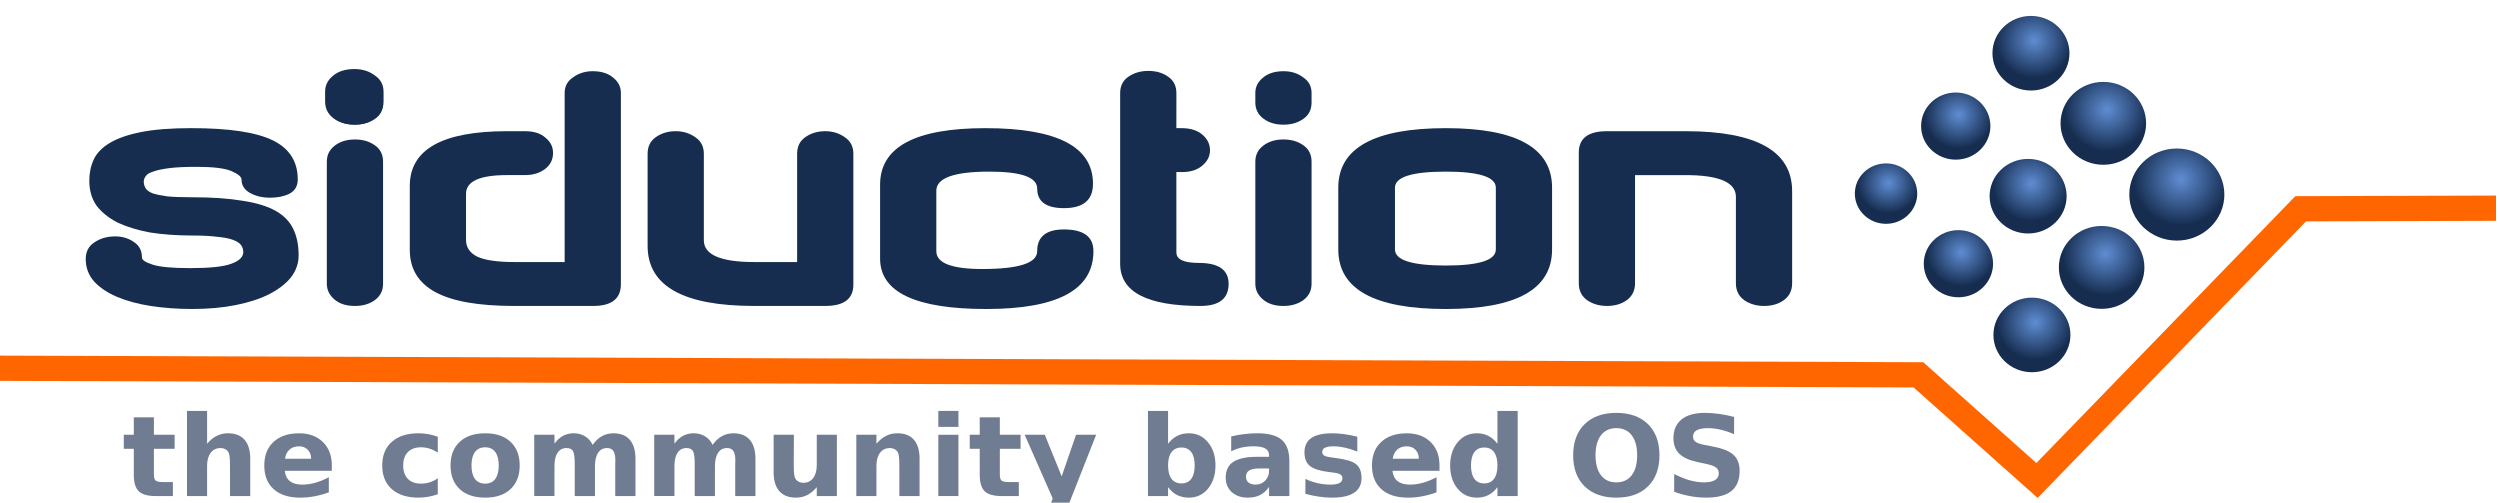 <?xml version="1.0" encoding="UTF-8" standalone="no"?>
<!-- Created with Inkscape (http://www.inkscape.org/) -->

<svg
   xmlns:dc="http://purl.org/dc/elements/1.1/"
   xmlns:cc="http://creativecommons.org/ns#"
   xmlns:rdf="http://www.w3.org/1999/02/22-rdf-syntax-ns#"
   xmlns:svg="http://www.w3.org/2000/svg"
   xmlns="http://www.w3.org/2000/svg"
   xmlns:xlink="http://www.w3.org/1999/xlink"
   xmlns:sodipodi="http://sodipodi.sourceforge.net/DTD/sodipodi-0.dtd"
   xmlns:inkscape="http://www.inkscape.org/namespaces/inkscape"
   width="76.191mm"
   height="15.32mm"
   viewBox="0 0 76.191 15.32"
   version="1.1"
   id="svg998"
   inkscape:version="0.92.4 (5da689c313, 2019-01-14)"
   sodipodi:docname="logo-short.svg"
   inkscape:export-filename="/kammer/bastelecke/github/git-siduction/artwork-base/logo-short.png"
   inkscape:export-xdpi="90"
   inkscape:export-ydpi="90">
  <defs
     id="defs992">
    <linearGradient
       id="linearGradient6147-1-1-4-4-7-0-8">
      <stop
         id="stop6149-6-3-9-3-3-6-8"
         offset="0"
         style="stop-color:#5f8dd3;stop-opacity:1;" />
      <stop
         id="stop6151-5-0-9-5-1-1-4"
         offset="1"
         style="stop-color:#162d50;stop-opacity:1;" />
    </linearGradient>
    <filter
       y="-0.25"
       x="-0.25"
       height="1.5"
       width="1.5"
       inkscape:label="Drop shadow"
       id="filter8554-99-02-3-9"
       style="color-interpolation-filters:sRGB">
      <feGaussianBlur
         result="blur"
         stdDeviation="1"
         in="SourceAlpha"
         id="feGaussianBlur8556-3-0-6-6" />
      <feColorMatrix
         values="-1 0 0 0 1 0 -1 0 0 1 0 0 -1 0 1 0 0 0 0.5 0 "
         type="matrix"
         result="bluralpha"
         id="feColorMatrix8558-6-1-1-3" />
      <feOffset
         result="offsetBlur"
         dy="-1"
         dx="1"
         in="bluralpha"
         id="feOffset8560-0-9-0-0" />
      <feMerge
         id="feMerge8562-5-62-6-7">
        <feMergeNode
           in="offsetBlur"
           id="feMergeNode8564-0-1-3-3" />
        <feMergeNode
           in="SourceGraphic"
           id="feMergeNode8566-2-20-2-6" />
      </feMerge>
    </filter>
    <radialGradient
       r="57.48"
       fy="477.451"
       fx="1027.858"
       cy="477.451"
       cx="1027.858"
       spreadMethod="pad"
       gradientTransform="matrix(1.051,1.051,-1.051,1.051,525.89,-1084.383)"
       gradientUnits="userSpaceOnUse"
       id="radialGradient4414-6-37"
       xlink:href="#linearGradient6147-1-1-4-4-7-0-8"
       inkscape:collect="always" />
    <radialGradient
       r="57.48"
       fy="477.451"
       fx="1027.858"
       cy="477.451"
       cx="1027.858"
       spreadMethod="pad"
       gradientTransform="matrix(0.946,0.946,-0.946,0.946,447.863,-788.201)"
       gradientUnits="userSpaceOnUse"
       id="radialGradient4416-0-2"
       xlink:href="#linearGradient6147-1-1-4-4-7-0-8"
       inkscape:collect="always" />
    <radialGradient
       r="57.48"
       fy="477.451"
       fx="1027.858"
       cy="477.451"
       cx="1027.858"
       spreadMethod="pad"
       gradientTransform="matrix(0.946,0.946,-0.946,0.946,450.905,-1055.452)"
       gradientUnits="userSpaceOnUse"
       id="radialGradient4418-7-2"
       xlink:href="#linearGradient6147-1-1-4-4-7-0-8"
       inkscape:collect="always" />
    <radialGradient
       r="57.48"
       fy="477.451"
       fx="1027.858"
       cy="477.451"
       cx="1027.858"
       spreadMethod="pad"
       gradientTransform="matrix(0.851,0.851,-0.851,0.851,367.166,-775.374)"
       gradientUnits="userSpaceOnUse"
       id="radialGradient4420-0-8"
       xlink:href="#linearGradient6147-1-1-4-4-7-0-8"
       inkscape:collect="always" />
    <radialGradient
       r="57.48"
       fy="477.451"
       fx="1027.858"
       cy="477.451"
       cx="1027.858"
       spreadMethod="pad"
       gradientTransform="matrix(0.851,0.851,-0.851,0.851,372.268,-1040.564)"
       gradientUnits="userSpaceOnUse"
       id="radialGradient4422-1-9"
       xlink:href="#linearGradient6147-1-1-4-4-7-0-8"
       inkscape:collect="always" />
    <radialGradient
       r="57.48"
       fy="477.451"
       fx="1027.858"
       cy="477.451"
       cx="1027.858"
       spreadMethod="pad"
       gradientTransform="matrix(0.851,0.851,-0.851,0.851,374.016,-518.013)"
       gradientUnits="userSpaceOnUse"
       id="radialGradient4424-0-7"
       xlink:href="#linearGradient6147-1-1-4-4-7-0-8"
       inkscape:collect="always" />
    <radialGradient
       r="57.48"
       fy="477.451"
       fx="1027.858"
       cy="477.451"
       cx="1027.858"
       spreadMethod="pad"
       gradientTransform="matrix(0.766,0.766,-0.766,0.766,288.178,-519.679)"
       gradientUnits="userSpaceOnUse"
       id="radialGradient4426-1-3"
       xlink:href="#linearGradient6147-1-1-4-4-7-0-8"
       inkscape:collect="always" />
    <radialGradient
       r="57.48"
       fy="477.451"
       fx="1027.858"
       cy="477.451"
       cx="1027.858"
       spreadMethod="pad"
       gradientTransform="matrix(0.766,0.766,-0.766,0.766,283.389,-774.979)"
       gradientUnits="userSpaceOnUse"
       id="radialGradient4428-3-6"
       xlink:href="#linearGradient6147-1-1-4-4-7-0-8"
       inkscape:collect="always" />
    <radialGradient
       r="57.48"
       fy="477.451"
       fx="1027.858"
       cy="477.451"
       cx="1027.858"
       spreadMethod="pad"
       gradientTransform="matrix(0.689,0.689,-0.689,0.689,199.774,-532.329)"
       gradientUnits="userSpaceOnUse"
       id="radialGradient4430-7-1"
       xlink:href="#linearGradient6147-1-1-4-4-7-0-8"
       inkscape:collect="always" />
  </defs>
  <sodipodi:namedview
     id="base"
     pagecolor="#ffffff"
     bordercolor="#666666"
     borderopacity="1.0"
     inkscape:pageopacity="0.0"
     inkscape:pageshadow="2"
     inkscape:zoom="0.98994949"
     inkscape:cx="-295.32107"
     inkscape:cy="200.19267"
     inkscape:document-units="mm"
     inkscape:current-layer="layer1"
     showgrid="false"
     fit-margin-top="0"
     fit-margin-left="0"
     fit-margin-right="0"
     fit-margin-bottom="0"
     inkscape:window-width="1440"
     inkscape:window-height="844"
     inkscape:window-x="0"
     inkscape:window-y="32"
     inkscape:window-maximized="1" />
  <g
     inkscape:label="Ebene 1"
     inkscape:groupmode="layer"
     id="layer1"
     transform="translate(-97.976,-250.031)">
    <g
       transform="matrix(0.265,0,0,0.265,180.295,-71.91)"
       id="g1959">
      <g
         id="g8175-0-0"
         style="fill:#162d50;filter:url(#filter8554-99-02-3-9)"
         transform="matrix(0.924,0,0,0.9,-1603.144,337.864)">
        <g
           style="fill:#162d50;fill-opacity:1"
           inkscape:export-ydpi="90"
           inkscape:export-xdpi="90"
           inkscape:export-filename="/home/xweber/src/siduction/artwork-newsid/candidates/document/ec-dots.png"
           id="g5199-50-5-8-3-5-9-5-7-6-0-6-6-3-4-0-2-3-24-8-0-1-1-3-6-9"
           transform="matrix(0.656,0,0,0.656,1303.352,859.76)">
          <path
             inkscape:connector-curvature="0"
             id="path3617-6-5-3-1-8-1-3-1-36-1-6-8-3-7-1-8-2-7-12-8-7-5-6-8-9"
             style="font-style:normal;font-variant:normal;font-weight:normal;font-stretch:normal;font-size:268.141px;line-height:125%;font-family:Axaxax;-inkscape-font-specification:Axaxax;letter-spacing:0px;word-spacing:0px;fill:#162d50;fill-opacity:1;stroke:none"
             d="m 180.339,201.325 q 10.67,0 15.412,2.371 4.742,2.371 4.742,7.621 0,1.948 -1.609,2.794 -1.524,0.762 -3.641,0.762 -2.202,0 -3.811,-0.931 -1.609,-0.931 -1.609,-2.625 0,-0.762 -1.863,-1.609 -1.863,-0.847 -6.69,-0.847 -3.218,0 -5.166,0.254 -1.948,0.254 -3.049,0.677 -1.101,0.339 -1.44,0.931 -0.339,0.508 -0.339,1.016 0,0.677 0.339,1.27 0.339,0.593 1.355,1.016 1.016,0.339 2.794,0.593 1.778,0.169 4.657,0.169 5.674,0 9.569,0.677 3.895,0.593 6.266,1.948 2.371,1.355 3.387,3.557 1.016,2.117 1.016,5.166 0,2.286 -1.44,4.234 -1.44,1.863 -4.149,3.303 -2.625,1.355 -6.351,2.117 -3.726,0.762 -8.214,0.762 -4.234,0 -7.96,-0.593 -3.641,-0.593 -6.351,-1.778 -2.71,-1.186 -4.319,-2.964 -1.609,-1.863 -1.609,-4.403 0,-2.117 1.609,-3.218 1.694,-1.186 3.98,-1.186 2.032,0 3.557,1.101 1.524,1.016 1.524,3.049 0,0.677 2.032,1.355 2.032,0.677 7.113,0.677 5.589,0 7.791,-0.847 2.286,-0.847 2.286,-2.286 0,-0.762 -0.423,-1.355 -0.423,-0.593 -1.524,-1.016 -1.101,-0.423 -2.964,-0.593 -1.863,-0.254 -4.742,-0.254 -4.403,0 -8.045,-0.593 -3.557,-0.677 -6.182,-1.948 -2.54,-1.355 -3.98,-3.303 -1.355,-2.032 -1.355,-4.827 0,-2.286 0.847,-4.149 0.847,-1.863 3.049,-3.218 2.202,-1.355 5.928,-2.117 3.726,-0.762 9.569,-0.762 z"
             inkscape:export-filename="/home/xweber/daten/siduction/text_plus_symbol_as_bit1.png"
             inkscape:export-xdpi="150"
             inkscape:export-ydpi="150" />
          <path
             inkscape:connector-curvature="0"
             id="path3619-5-0-8-8-4-4-7-6-0-7-2-3-9-7-5-4-6-4-8-1-2-9-4-7-4"
             style="font-style:normal;font-variant:normal;font-weight:normal;font-stretch:normal;font-size:268.141px;line-height:125%;font-family:Axaxax;-inkscape-font-specification:Axaxax;letter-spacing:0px;word-spacing:0px;fill:#162d50;fill-opacity:1;stroke:none"
             d="m 211.345,190.232 q 2.202,0 3.726,1.186 1.609,1.101 1.609,3.049 v 1.863 q 0,2.117 -1.609,3.218 -1.524,1.101 -3.726,1.101 -2.286,0 -3.811,-1.186 -1.524,-1.186 -1.524,-3.133 v -1.863 q 0,-1.778 1.44,-2.964 1.44,-1.27 3.895,-1.27 z m 0,13.295 q 2.202,0 3.726,1.101 1.609,1.101 1.609,3.218 v 23.795 q 0,2.032 -1.609,3.218 -1.524,1.101 -3.726,1.101 -2.456,0 -3.895,-1.27 -1.44,-1.27 -1.44,-3.049 v -23.795 q 0,-1.948 1.524,-3.133 1.524,-1.186 3.811,-1.186 z"
             inkscape:export-filename="/home/xweber/daten/siduction/text_plus_symbol_as_bit1.png"
             inkscape:export-xdpi="150"
             inkscape:export-ydpi="150" />
          <path
             inkscape:connector-curvature="0"
             id="path3621-0-7-7-0-0-3-6-4-4-7-9-2-0-0-8-3-0-7-9-2-4-7-7-9-5"
             style="font-style:normal;font-variant:normal;font-weight:normal;font-stretch:normal;font-size:268.141px;line-height:125%;font-family:Axaxax;-inkscape-font-specification:Axaxax;letter-spacing:0px;word-spacing:0px;fill:#162d50;fill-opacity:1;stroke:none"
             d="m 256.469,190.232 q 2.456,0 3.895,1.27 1.44,1.186 1.44,2.964 v 37.259 q 0,4.234 -5.25,4.234 h -14.988 q -10.162,0 -14.988,-2.71 -4.827,-2.71 -4.827,-8.214 v -12.448 q 0,-10.67 18.46,-10.67 h 3.387 q 2.54,0 3.895,1.27 1.44,1.186 1.44,2.964 0,1.948 -1.524,3.133 -1.524,1.186 -3.811,1.186 h -3.387 q -7.791,0 -7.791,3.641 v 8.976 q 0,2.202 2.202,3.303 2.202,1.016 7.029,1.016 h 9.484 v -32.941 q 0,-1.948 1.609,-3.049 1.609,-1.186 3.726,-1.186 z"
             inkscape:export-filename="/home/xweber/daten/siduction/text_plus_symbol_as_bit1.png"
             inkscape:export-xdpi="150"
             inkscape:export-ydpi="150" />
          <path
             inkscape:connector-curvature="0"
             id="path3623-8-3-3-1-8-6-9-9-4-8-7-3-4-7-0-1-6-5-3-2-1-0-9-0-1"
             style="font-style:normal;font-variant:normal;font-weight:normal;font-stretch:normal;font-size:268.141px;line-height:125%;font-family:Axaxax;-inkscape-font-specification:Axaxax;letter-spacing:0px;word-spacing:0px;fill:#162d50;fill-opacity:1;stroke:none"
             d="m 287.113,235.959 q -20.239,0 -20.239,-11.686 v -17.952 q 0,-2.117 1.524,-3.218 1.609,-1.186 3.811,-1.186 2.117,0 3.726,1.186 1.609,1.101 1.609,3.218 v 16.851 q 0,4.234 9.569,4.234 h 8.129 v -21.085 q 0,-2.117 1.524,-3.218 1.609,-1.186 3.811,-1.186 2.117,0 3.726,1.186 1.609,1.101 1.609,3.218 v 25.489 q 0,4.149 -5.335,4.149 z"
             inkscape:export-filename="/home/xweber/daten/siduction/text_plus_symbol_as_bit1.png"
             inkscape:export-xdpi="150"
             inkscape:export-ydpi="150" />
          <path
             inkscape:connector-curvature="0"
             id="path3625-1-8-1-7-4-7-7-5-96-0-0-6-3-4-0-1-9-6-6-69-6-6-7-3-0"
             style="font-style:normal;font-variant:normal;font-weight:normal;font-stretch:normal;font-size:268.141px;line-height:125%;font-family:Axaxax;-inkscape-font-specification:Axaxax;letter-spacing:0px;word-spacing:0px;fill:#162d50;fill-opacity:1;stroke:none"
             d="m 330.967,201.325 q 20.408,0 20.408,10.839 0,4.742 -5.504,4.742 -5.081,0 -5.081,-3.811 0,-3.303 -9.061,-3.303 -10.077,0 -10.077,3.726 v 11.771 q 0,3.472 8.722,3.472 10.416,0 10.416,-3.472 0,-4.234 5.081,-4.234 5.589,0 5.589,4.234 0,11.263 -20.323,11.263 -20.154,0 -20.154,-9.823 v -14.396 q 0,-11.008 19.985,-11.008 z"
             inkscape:export-filename="/home/xweber/daten/siduction/text_plus_symbol_as_bit1.png"
             inkscape:export-xdpi="150"
             inkscape:export-ydpi="150" />
          <path
             inkscape:connector-curvature="0"
             id="path3627-2-2-0-9-2-6-2-3-6-8-3-2-3-5-0-1-6-5-80-1-5-2-2-3-3"
             style="font-style:normal;font-variant:normal;font-weight:normal;font-stretch:normal;font-size:268.141px;line-height:125%;font-family:Axaxax;-inkscape-font-specification:Axaxax;letter-spacing:0px;word-spacing:0px;fill:#162d50;fill-opacity:1;stroke:none"
             d="m 367.196,201.327 0.962,-0.002 c 1.694,-0.003 3.02,0.423 3.98,1.27 0.96,0.847 1.44,1.863 1.44,3.049 0,1.129 -0.48,2.117 -1.44,2.964 -0.96,0.847 -2.287,1.303 -3.98,1.27 l -0.962,-0.018 0.004,15.684 c 0,1.355 1.411,2.032 4.234,2.032 3.782,0 5.674,1.355 5.674,4.065 0,2.879 -1.778,4.319 -5.335,4.319 -10.162,0 -15.242,-2.738 -15.242,-8.214 v -33.254 c 0,-1.411 0.536,-2.484 1.609,-3.218 1.073,-0.734 2.315,-1.101 3.726,-1.101 1.468,0 2.71,0.367 3.726,1.101 1.073,0.734 1.609,1.807 1.609,3.218 z"
             sodipodi:nodetypes="csssssccssssscsccc"
             inkscape:export-filename="/home/xweber/daten/siduction/text_plus_symbol_as_bit1.png"
             inkscape:export-xdpi="150"
             inkscape:export-ydpi="150" />
          <path
             inkscape:connector-curvature="0"
             id="path3629-26-3-0-1-5-9-6-5-4-9-7-2-4-3-4-9-8-7-2-0-7-8-2-3-7"
             style="font-style:normal;font-variant:normal;font-weight:normal;font-stretch:normal;font-size:268.141px;line-height:125%;font-family:Axaxax;-inkscape-font-specification:Axaxax;letter-spacing:0px;word-spacing:0px;fill:#162d50;fill-opacity:1;stroke:none"
             d="m 387.512,190.232 q 2.202,0 3.726,1.186 1.609,1.101 1.609,3.049 v 1.863 q 0,2.117 -1.609,3.218 -1.524,1.101 -3.726,1.101 -2.286,0 -3.811,-1.186 -1.524,-1.186 -1.524,-3.133 v -1.863 q 0,-1.778 1.44,-2.964 1.44,-1.27 3.895,-1.27 z m 0,13.295 q 2.202,0 3.726,1.101 1.609,1.101 1.609,3.218 v 23.795 q 0,2.032 -1.609,3.218 -1.524,1.101 -3.726,1.101 -2.456,0 -3.895,-1.27 -1.44,-1.27 -1.44,-3.049 v -23.795 q 0,-1.948 1.524,-3.133 1.524,-1.186 3.811,-1.186 z"
             inkscape:export-filename="/home/xweber/daten/siduction/text_plus_symbol_as_bit1.png"
             inkscape:export-xdpi="150"
             inkscape:export-ydpi="150" />
          <path
             inkscape:connector-curvature="0"
             id="path3631-9-0-5-0-4-7-4-1-1-7-2-4-2-0-7-0-0-69-10-42-8-9-1-7-8"
             style="font-style:normal;font-variant:normal;font-weight:normal;font-stretch:normal;font-size:268.141px;line-height:125%;font-family:Axaxax;-inkscape-font-specification:Axaxax;letter-spacing:0px;word-spacing:0px;fill:#162d50;fill-opacity:1;stroke:none"
             d="m 418.325,201.325 q 20.154,0 20.154,11.601 v 12.025 q 0,11.601 -20.154,11.601 -20.408,0 -20.408,-11.601 v -12.025 q 0,-11.601 20.408,-11.601 z m 0,8.468 q -9.654,0 -9.654,3.133 v 12.025 q 0,3.133 9.654,3.133 9.484,0 9.484,-3.133 v -12.025 q 0,-3.133 -9.484,-3.133 z"
             inkscape:export-filename="/home/xweber/daten/siduction/text_plus_symbol_as_bit1.png"
             inkscape:export-xdpi="150"
             inkscape:export-ydpi="150" />
          <path
             inkscape:connector-curvature="0"
             id="path3633-1-7-0-3-2-6-0-1-9-8-3-7-4-7-5-0-8-7-5-74-5-5-6-3-8"
             style="font-style:normal;font-variant:normal;font-weight:normal;font-stretch:normal;font-size:268.141px;line-height:125%;font-family:Axaxax;-inkscape-font-specification:Axaxax;letter-spacing:0px;word-spacing:0px;fill:#162d50;fill-opacity:1;stroke:none"
             d="m 463.788,201.917 q 20.239,0 20.239,11.686 v 17.952 q 0,2.117 -1.609,3.303 -1.524,1.101 -3.726,1.101 -2.117,0 -3.726,-1.101 -1.609,-1.186 -1.609,-3.303 v -16.851 q 0,-4.234 -9.569,-4.234 h -9.569 v 21.085 q 0,2.117 -1.609,3.303 -1.524,1.101 -3.726,1.101 -2.117,0 -3.726,-1.101 -1.609,-1.186 -1.609,-3.303 v -25.489 q 0,-4.149 5.335,-4.149 z"
             inkscape:export-filename="/home/xweber/daten/siduction/text_plus_symbol_as_bit1.png"
             inkscape:export-xdpi="150"
             inkscape:export-ydpi="150" />
        </g>
        <path
           transform="matrix(0.372,0,0,0.372,1446.117,961.585)"
           sodipodi:nodetypes="scsscscsscs"
           inkscape:export-ydpi="90"
           inkscape:export-xdpi="90"
           inkscape:export-filename="/home/xweber/src/siduction/artwork-newsid/candidates/document/ec-dots.png"
           d="m -11.289,60.997 c 2.689,0 4.964,0.724 6.825,2.171 1.965,1.344 2.947,3.206 2.947,5.584 v 3.413 c 0,2.585 -0.982,4.55 -2.947,5.894 -1.861,1.344 -4.136,2.017 -6.825,2.017 -2.792,0 -5.119,-0.724 -6.98,-2.172 -1.861,-1.448 -2.792,-3.361 -2.792,-5.739 v -3.413 c 0,-2.172 0.879,-3.981 2.637,-5.429 1.758,-1.551 4.136,-2.327 7.135,-2.327 z"
           style="font-style:normal;font-variant:normal;font-weight:normal;font-stretch:normal;font-size:268.141px;line-height:125%;font-family:Axaxax;-inkscape-font-specification:Axaxax;letter-spacing:0px;word-spacing:0px;fill:#162d50;fill-opacity:1;stroke:none"
           id="path3629-26-8-31-2-11-0-9-0-3-2-6"
           inkscape:connector-curvature="0" />
      </g>
      <g
         transform="matrix(0.064,0,0,0.062,-130.504,1204.636)"
         style="display:inline"
         id="g6718-5-6-0-2">
        <path
           inkscape:connector-curvature="0"
           id="path4680-7-52-4-93"
           d="m 1182.505,525.973 c 0,-47.175 -38.242,-85.417 -85.417,-85.417 -47.176,9.8e-4 -85.417,38.243 -85.418,85.417 0,47.175 38.242,85.416 85.417,85.417 47.175,-8e-5 85.418,-38.243 85.418,-85.417 z"
           style="display:inline;fill:url(#radialGradient4414-6-37);fill-opacity:1;fill-rule:nonzero;stroke:none" />
        <path
           id="path4680-8-3-6-6-1"
           d="m 1038.817,661.12 c 0,-42.457 -34.417,-76.875 -76.875,-76.875 -42.458,8.1e-4 -76.876,34.418 -76.876,76.876 3e-5,42.457 34.417,76.875 76.875,76.875 42.457,-2e-5 76.876,-34.419 76.876,-76.876 z"
           style="display:inline;fill:url(#radialGradient4416-0-2);fill-opacity:1;fill-rule:nonzero;stroke:none"
           inkscape:connector-curvature="0" />
        <path
           id="path4680-87-9-5-7-9"
           d="m 1041.858,393.868 c 10e-5,-42.457 -34.417,-76.875 -76.875,-76.875 -42.458,8.2e-4 -76.876,34.418 -76.876,76.876 4e-5,42.457 34.418,76.875 76.875,76.875 42.457,-1.7e-4 76.876,-34.419 76.876,-76.876 z"
           style="display:inline;fill:url(#radialGradient4418-7-2);fill-opacity:1;fill-rule:nonzero;stroke:none"
           inkscape:connector-curvature="0" />
        <path
           id="path4680-8-4-0-87-6-4"
           d="m 899.025,529.015 c -2e-5,-38.212 -30.976,-69.187 -69.187,-69.187 -38.212,7.3e-4 -69.188,30.976 -69.188,69.188 3e-5,38.212 30.976,69.187 69.187,69.187 38.212,-5e-5 69.188,-30.977 69.188,-69.188 z"
           style="display:inline;fill:url(#radialGradient4420-0-8);fill-opacity:1;fill-rule:nonzero;stroke:none"
           inkscape:connector-curvature="0" />
        <path
           id="path4680-87-5-7-9-0-7"
           d="m 904.127,263.824 c -10e-6,-38.212 -30.976,-69.187 -69.187,-69.187 -38.212,7.2e-4 -69.188,30.976 -69.188,69.188 2e-5,38.212 30.976,69.187 69.187,69.187 38.212,-6e-5 69.188,-30.977 69.188,-69.188 z"
           style="display:inline;fill:url(#radialGradient4422-1-9);fill-opacity:1;fill-rule:nonzero;stroke:none"
           inkscape:connector-curvature="0" />
        <path
           id="path4680-87-6-2-6-9-8"
           d="m 905.874,786.375 c -3e-5,-38.212 -30.976,-69.187 -69.187,-69.187 -38.212,7.3e-4 -69.188,30.976 -69.188,69.188 4e-5,38.212 30.976,69.187 69.187,69.187 38.212,-7e-5 69.188,-30.977 69.188,-69.188 z"
           style="display:inline;fill:url(#radialGradient4424-0-7);fill-opacity:1;fill-rule:nonzero;stroke:none"
           inkscape:connector-curvature="0" />
        <path
           id="path4680-8-4-2-7-0-7-4"
           d="m 766.85,654.27 c -10e-6,-34.391 -27.878,-62.269 -62.269,-62.269 -34.391,6.5e-4 -62.269,27.879 -62.269,62.269 10e-6,34.391 27.878,62.269 62.269,62.269 34.39,-5e-5 62.269,-27.879 62.269,-62.269 z"
           style="display:inline;fill:url(#radialGradient4426-1-3);fill-opacity:1;fill-rule:nonzero;stroke:none"
           inkscape:connector-curvature="0" />
        <path
           id="path4680-87-5-9-2-4-5-5"
           d="m 762.062,398.97 c -3e-5,-34.391 -27.878,-62.269 -62.269,-62.269 -34.391,6.6e-4 -62.269,27.879 -62.269,62.269 0,34.391 27.878,62.269 62.269,62.269 34.39,-5e-5 62.269,-27.879 62.269,-62.269 z"
           style="display:inline;fill:url(#radialGradient4428-3-6);fill-opacity:1;fill-rule:nonzero;stroke:none"
           inkscape:connector-curvature="0" />
        <path
           id="path4680-8-4-2-6-9-1-9-0"
           d="m 630.579,524.226 c -1e-5,-30.951 -25.09,-56.042 -56.042,-56.042 -30.952,5.8e-4 -56.042,25.091 -56.042,56.042 2e-5,30.951 25.09,56.042 56.042,56.042 30.951,-5e-5 56.043,-25.091 56.042,-56.042 z"
           style="display:inline;fill:url(#radialGradient4430-7-1);fill-opacity:1;fill-rule:nonzero;stroke:none"
           inkscape:connector-curvature="0" />
      </g>
      <g
         aria-label="the community based OS"
         transform="matrix(0.735,0,0,0.716,-320.83,1337.129)"
         style="font-style:normal;font-weight:bold;line-height:0.01%;font-family:sans-serif;-inkscape-font-specification:'Sans Bold';letter-spacing:0px;word-spacing:0px;fill:#6f7c91;fill-opacity:1;stroke:none"
         id="flowRoot4824-8-3">
        <path
           d="m 37.948,-103.713 v 2.795 h 3.243 v 2.25 h -3.243 v 4.175 q 0,0.686 0.272,0.932 0.272,0.237 1.081,0.237 h 1.617 v 2.25 h -2.698 q -1.863,0 -2.646,-0.773 -0.773,-0.782 -0.773,-2.646 v -4.175 h -1.564 v -2.25 h 1.564 v -2.795 z"
           style="font-style:normal;font-variant:normal;font-weight:bold;font-stretch:normal;font-size:18px;line-height:1.25;font-family:'DejaVu Sans';-inkscape-font-specification:'DejaVu Sans Bold'"
           id="path1800"
           inkscape:connector-curvature="0" />
        <path
           d="m 53.021,-97.068 v 5.994 h -3.164 v -0.976 -3.595 q 0,-1.292 -0.062,-1.775 -0.053,-0.483 -0.193,-0.712 -0.185,-0.308 -0.501,-0.475 -0.316,-0.176 -0.721,-0.176 -0.984,0 -1.547,0.765 -0.562,0.756 -0.562,2.101 v 4.843 H 43.125 V -104.75 h 3.146 v 5.273 q 0.712,-0.861 1.512,-1.266 0.8,-0.413 1.767,-0.413 1.705,0 2.584,1.046 0.888,1.046 0.888,3.041 z"
           style="font-style:normal;font-variant:normal;font-weight:bold;font-stretch:normal;font-size:18px;line-height:1.25;font-family:'DejaVu Sans';-inkscape-font-specification:'DejaVu Sans Bold'"
           id="path1802"
           inkscape:connector-curvature="0" />
        <path
           d="m 65.783,-96.022 v 0.896 h -7.356 q 0.114,1.107 0.8,1.661 0.686,0.554 1.916,0.554 0.993,0 2.03,-0.29 1.046,-0.299 2.145,-0.896 v 2.426 q -1.116,0.422 -2.232,0.633 -1.116,0.22 -2.232,0.22 -2.672,0 -4.157,-1.354 -1.477,-1.362 -1.477,-3.814 0,-2.408 1.45,-3.788 1.459,-1.38 4.008,-1.38 2.32,0 3.709,1.397 1.397,1.397 1.397,3.735 z m -3.234,-1.046 q 0,-0.896 -0.527,-1.441 -0.519,-0.554 -1.362,-0.554 -0.914,0 -1.485,0.519 -0.571,0.51 -0.712,1.477 z"
           style="font-style:normal;font-variant:normal;font-weight:bold;font-stretch:normal;font-size:18px;line-height:1.25;font-family:'DejaVu Sans';-inkscape-font-specification:'DejaVu Sans Bold'"
           id="path1804"
           inkscape:connector-curvature="0" />
        <path
           d="m 82.368,-100.61 v 2.566 q -0.642,-0.439 -1.292,-0.65 -0.642,-0.211 -1.336,-0.211 -1.318,0 -2.057,0.773 -0.729,0.765 -0.729,2.145 0,1.38 0.729,2.153 0.738,0.765 2.057,0.765 0.738,0 1.397,-0.22 0.668,-0.22 1.23,-0.65 v 2.575 q -0.738,0.272 -1.503,0.404 -0.756,0.141 -1.521,0.141 -2.663,0 -4.166,-1.362 -1.503,-1.371 -1.503,-3.806 0,-2.435 1.503,-3.797 1.503,-1.371 4.166,-1.371 0.773,0 1.521,0.141 0.756,0.132 1.503,0.404 z"
           style="font-style:normal;font-variant:normal;font-weight:bold;font-stretch:normal;font-size:18px;line-height:1.25;font-family:'DejaVu Sans';-inkscape-font-specification:'DejaVu Sans Bold'"
           id="path1806"
           inkscape:connector-curvature="0" />
        <path
           d="m 89.786,-98.905 q -1.046,0 -1.6,0.756 -0.545,0.747 -0.545,2.162 0,1.415 0.545,2.171 0.554,0.747 1.6,0.747 1.028,0 1.573,-0.747 0.545,-0.756 0.545,-2.171 0,-1.415 -0.545,-2.162 -0.545,-0.756 -1.573,-0.756 z m 0,-2.25 q 2.54,0 3.964,1.371 1.433,1.371 1.433,3.797 0,2.426 -1.433,3.797 -1.424,1.371 -3.964,1.371 -2.549,0 -3.99,-1.371 -1.433,-1.371 -1.433,-3.797 0,-2.426 1.433,-3.797 1.441,-1.371 3.99,-1.371 z"
           style="font-style:normal;font-variant:normal;font-weight:bold;font-stretch:normal;font-size:18px;line-height:1.25;font-family:'DejaVu Sans';-inkscape-font-specification:'DejaVu Sans Bold'"
           id="path1808"
           inkscape:connector-curvature="0" />
        <path
           d="m 106.6,-99.283 q 0.598,-0.914 1.415,-1.389 0.826,-0.483 1.811,-0.483 1.696,0 2.584,1.046 0.888,1.046 0.888,3.041 v 5.994 h -3.164 v -5.133 q 0.009,-0.114 0.009,-0.237 0.009,-0.123 0.009,-0.352 0,-1.046 -0.308,-1.512 -0.308,-0.475 -0.993,-0.475 -0.896,0 -1.389,0.738 -0.483,0.738 -0.501,2.136 v 4.834 h -3.164 v -5.133 q 0,-1.635 -0.281,-2.101 -0.281,-0.475 -1.002,-0.475 -0.905,0 -1.397,0.747 -0.492,0.738 -0.492,2.118 v 4.843 h -3.164 v -9.844 h 3.164 v 1.441 q 0.58,-0.835 1.327,-1.257 0.756,-0.422 1.661,-0.422 1.02,0 1.802,0.492 0.782,0.492 1.187,1.38 z"
           style="font-style:normal;font-variant:normal;font-weight:bold;font-stretch:normal;font-size:18px;line-height:1.25;font-family:'DejaVu Sans';-inkscape-font-specification:'DejaVu Sans Bold'"
           id="path1810"
           inkscape:connector-curvature="0" />
        <path
           d="m 125.373,-99.283 q 0.598,-0.914 1.415,-1.389 0.826,-0.483 1.811,-0.483 1.696,0 2.584,1.046 0.888,1.046 0.888,3.041 v 5.994 h -3.164 v -5.133 q 0.009,-0.114 0.009,-0.237 0.009,-0.123 0.009,-0.352 0,-1.046 -0.308,-1.512 -0.308,-0.475 -0.993,-0.475 -0.896,0 -1.389,0.738 -0.483,0.738 -0.501,2.136 v 4.834 h -3.164 v -5.133 q 0,-1.635 -0.281,-2.101 -0.281,-0.475 -1.002,-0.475 -0.905,0 -1.397,0.747 -0.492,0.738 -0.492,2.118 v 4.843 h -3.164 v -9.844 h 3.164 v 1.441 q 0.58,-0.835 1.327,-1.257 0.756,-0.422 1.661,-0.422 1.02,0 1.802,0.492 0.782,0.492 1.187,1.38 z"
           style="font-style:normal;font-variant:normal;font-weight:bold;font-stretch:normal;font-size:18px;line-height:1.25;font-family:'DejaVu Sans';-inkscape-font-specification:'DejaVu Sans Bold'"
           id="path1812"
           inkscape:connector-curvature="0" />
        <path
           d="m 134.918,-94.906 v -6.012 h 3.164 v 0.984 q 0,0.8 -0.009,2.013 -0.009,1.204 -0.009,1.608 0,1.187 0.061,1.714 0.061,0.519 0.211,0.756 0.193,0.308 0.501,0.475 0.316,0.167 0.721,0.167 0.984,0 1.547,-0.756 0.562,-0.756 0.562,-2.101 v -4.86 h 3.146 v 9.844 h -3.146 v -1.424 q -0.712,0.861 -1.512,1.274 -0.791,0.404 -1.749,0.404 -1.705,0 -2.602,-1.046 -0.888,-1.046 -0.888,-3.041 z"
           style="font-style:normal;font-variant:normal;font-weight:bold;font-stretch:normal;font-size:18px;line-height:1.25;font-family:'DejaVu Sans';-inkscape-font-specification:'DejaVu Sans Bold'"
           id="path1814"
           inkscape:connector-curvature="0" />
        <path
           d="m 157.752,-97.068 v 5.994 h -3.164 v -0.976 -3.612 q 0,-1.274 -0.061,-1.758 -0.053,-0.483 -0.193,-0.712 -0.185,-0.308 -0.501,-0.475 -0.316,-0.176 -0.721,-0.176 -0.984,0 -1.547,0.765 -0.562,0.756 -0.562,2.101 v 4.843 h -3.146 v -9.844 h 3.146 v 1.441 q 0.712,-0.861 1.512,-1.266 0.8,-0.413 1.767,-0.413 1.705,0 2.584,1.046 0.888,1.046 0.888,3.041 z"
           style="font-style:normal;font-variant:normal;font-weight:bold;font-stretch:normal;font-size:18px;line-height:1.25;font-family:'DejaVu Sans';-inkscape-font-specification:'DejaVu Sans Bold'"
           id="path1816"
           inkscape:connector-curvature="0" />
        <path
           d="m 160.688,-100.918 h 3.146 v 9.844 h -3.146 z m 0,-3.832 h 3.146 v 2.566 h -3.146 z"
           style="font-style:normal;font-variant:normal;font-weight:bold;font-stretch:normal;font-size:18px;line-height:1.25;font-family:'DejaVu Sans';-inkscape-font-specification:'DejaVu Sans Bold'"
           id="path1818"
           inkscape:connector-curvature="0" />
        <path
           d="m 170.312,-103.713 v 2.795 h 3.243 v 2.25 h -3.243 v 4.175 q 0,0.686 0.272,0.932 0.272,0.237 1.081,0.237 h 1.617 v 2.25 h -2.698 q -1.863,0 -2.646,-0.773 -0.773,-0.782 -0.773,-2.646 v -4.175 h -1.564 v -2.25 h 1.564 v -2.795 z"
           style="font-style:normal;font-variant:normal;font-weight:bold;font-stretch:normal;font-size:18px;line-height:1.25;font-family:'DejaVu Sans';-inkscape-font-specification:'DejaVu Sans Bold'"
           id="path1820"
           inkscape:connector-curvature="0" />
        <path
           d="m 174.196,-100.918 h 3.146 l 2.646,6.68 2.25,-6.68 h 3.146 l -4.14,10.775 q -0.624,1.644 -1.459,2.294 -0.826,0.659 -2.188,0.659 h -1.819 v -2.065 h 0.984 q 0.8,0 1.16,-0.255 0.369,-0.255 0.571,-0.914 l 0.088,-0.272 z"
           style="font-style:normal;font-variant:normal;font-weight:bold;font-stretch:normal;font-size:18px;line-height:1.25;font-family:'DejaVu Sans';-inkscape-font-specification:'DejaVu Sans Bold'"
           id="path1822"
           inkscape:connector-curvature="0" />
        <path
           d="m 198.727,-93.104 q 1.011,0 1.538,-0.738 0.536,-0.738 0.536,-2.145 0,-1.406 -0.536,-2.145 -0.527,-0.738 -1.538,-0.738 -1.011,0 -1.556,0.747 -0.536,0.738 -0.536,2.136 0,1.397 0.536,2.145 0.545,0.738 1.556,0.738 z m -2.092,-6.372 q 0.65,-0.861 1.441,-1.266 0.791,-0.413 1.819,-0.413 1.819,0 2.988,1.45 1.169,1.441 1.169,3.718 0,2.276 -1.169,3.727 -1.169,1.441 -2.988,1.441 -1.028,0 -1.819,-0.404 -0.791,-0.413 -1.441,-1.274 v 1.424 h -3.146 V -104.75 h 3.146 z"
           style="font-style:normal;font-variant:normal;font-weight:bold;font-stretch:normal;font-size:18px;line-height:1.25;font-family:'DejaVu Sans';-inkscape-font-specification:'DejaVu Sans Bold'"
           id="path1824"
           inkscape:connector-curvature="0" />
        <path
           d="m 210.803,-95.504 q -0.984,0 -1.485,0.334 -0.492,0.334 -0.492,0.984 0,0.598 0.396,0.94 0.404,0.334 1.116,0.334 0.888,0 1.494,-0.633 0.606,-0.642 0.606,-1.6 v -0.36 z m 4.808,-1.187 v 5.616 h -3.173 v -1.459 q -0.633,0.896 -1.424,1.31 -0.791,0.404 -1.925,0.404 -1.529,0 -2.487,-0.888 -0.949,-0.896 -0.949,-2.32 0,-1.731 1.187,-2.54 1.195,-0.809 3.744,-0.809 h 1.854 v -0.246 q 0,-0.747 -0.589,-1.09 -0.589,-0.352 -1.837,-0.352 -1.011,0 -1.881,0.202 -0.87,0.202 -1.617,0.606 v -2.399 q 1.011,-0.246 2.03,-0.369 1.02,-0.132 2.039,-0.132 2.663,0 3.841,1.055 1.187,1.046 1.187,3.41 z"
           style="font-style:normal;font-variant:normal;font-weight:bold;font-stretch:normal;font-size:18px;line-height:1.25;font-family:'DejaVu Sans';-inkscape-font-specification:'DejaVu Sans Bold'"
           id="path1826"
           inkscape:connector-curvature="0" />
        <path
           d="m 226.245,-100.61 v 2.391 q -1.011,-0.422 -1.951,-0.633 -0.94,-0.211 -1.775,-0.211 -0.896,0 -1.336,0.229 -0.431,0.22 -0.431,0.686 0,0.378 0.325,0.58 0.334,0.202 1.187,0.299 l 0.554,0.079 q 2.417,0.308 3.252,1.011 0.835,0.703 0.835,2.206 0,1.573 -1.16,2.364 -1.16,0.791 -3.463,0.791 -0.976,0 -2.021,-0.158 -1.037,-0.149 -2.136,-0.457 v -2.391 q 0.94,0.457 1.925,0.686 0.993,0.229 2.013,0.229 0.923,0 1.389,-0.255 0.466,-0.255 0.466,-0.756 0,-0.422 -0.325,-0.624 -0.316,-0.211 -1.274,-0.325 l -0.554,-0.07 q -2.101,-0.264 -2.944,-0.976 -0.844,-0.712 -0.844,-2.162 0,-1.564 1.072,-2.32 1.072,-0.756 3.287,-0.756 0.87,0 1.828,0.132 0.958,0.132 2.083,0.413 z"
           style="font-style:normal;font-variant:normal;font-weight:bold;font-stretch:normal;font-size:18px;line-height:1.25;font-family:'DejaVu Sans';-inkscape-font-specification:'DejaVu Sans Bold'"
           id="path1828"
           inkscape:connector-curvature="0" />
        <path
           d="m 239.104,-96.022 v 0.896 h -7.356 q 0.114,1.107 0.8,1.661 0.686,0.554 1.916,0.554 0.993,0 2.03,-0.29 1.046,-0.299 2.145,-0.896 v 2.426 q -1.116,0.422 -2.232,0.633 -1.116,0.22 -2.232,0.22 -2.672,0 -4.157,-1.354 -1.477,-1.362 -1.477,-3.814 0,-2.408 1.45,-3.788 1.459,-1.38 4.008,-1.38 2.32,0 3.709,1.397 1.397,1.397 1.397,3.735 z m -3.234,-1.046 q 0,-0.896 -0.527,-1.441 -0.519,-0.554 -1.362,-0.554 -0.914,0 -1.485,0.519 -0.571,0.51 -0.712,1.477 z"
           style="font-style:normal;font-variant:normal;font-weight:bold;font-stretch:normal;font-size:18px;line-height:1.25;font-family:'DejaVu Sans';-inkscape-font-specification:'DejaVu Sans Bold'"
           id="path1830"
           inkscape:connector-curvature="0" />
        <path
           d="M 248.174,-99.477 V -104.75 h 3.164 v 13.676 h -3.164 v -1.424 q -0.65,0.87 -1.433,1.274 -0.782,0.404 -1.811,0.404 -1.819,0 -2.988,-1.441 -1.169,-1.45 -1.169,-3.727 0,-2.276 1.169,-3.718 1.169,-1.45 2.988,-1.45 1.02,0 1.802,0.413 0.791,0.404 1.441,1.266 z m -2.074,6.372 q 1.011,0 1.538,-0.738 0.536,-0.738 0.536,-2.145 0,-1.406 -0.536,-2.145 -0.527,-0.738 -1.538,-0.738 -1.002,0 -1.538,0.738 -0.527,0.738 -0.527,2.145 0,1.406 0.527,2.145 0.536,0.738 1.538,0.738 z"
           style="font-style:normal;font-variant:normal;font-weight:bold;font-stretch:normal;font-size:18px;line-height:1.25;font-family:'DejaVu Sans';-inkscape-font-specification:'DejaVu Sans Bold'"
           id="path1832"
           inkscape:connector-curvature="0" />
        <path
           d="m 266.771,-101.981 q -1.547,0 -2.399,1.143 -0.853,1.143 -0.853,3.217 0,2.065 0.853,3.208 0.853,1.143 2.399,1.143 1.556,0 2.408,-1.143 0.853,-1.143 0.853,-3.208 0,-2.074 -0.853,-3.217 -0.853,-1.143 -2.408,-1.143 z m 0,-2.452 q 3.164,0 4.957,1.811 1.793,1.811 1.793,5.001 0,3.182 -1.793,4.992 -1.793,1.811 -4.957,1.811 -3.155,0 -4.957,-1.811 -1.793,-1.811 -1.793,-4.992 0,-3.19 1.793,-5.001 1.802,-1.811 4.957,-1.811 z"
           style="font-style:normal;font-variant:normal;font-weight:bold;font-stretch:normal;font-size:18px;line-height:1.25;font-family:'DejaVu Sans';-inkscape-font-specification:'DejaVu Sans Bold'"
           id="path1834"
           inkscape:connector-curvature="0" />
        <path
           d="m 285.202,-103.783 v 2.777 q -1.081,-0.483 -2.109,-0.729 -1.028,-0.246 -1.942,-0.246 -1.213,0 -1.793,0.334 -0.58,0.334 -0.58,1.037 0,0.527 0.387,0.826 0.396,0.29 1.424,0.501 l 1.441,0.29 q 2.188,0.439 3.111,1.336 0.923,0.896 0.923,2.549 0,2.171 -1.292,3.234 -1.283,1.055 -3.929,1.055 -1.248,0 -2.505,-0.237 -1.257,-0.237 -2.514,-0.703 v -2.856 q 1.257,0.668 2.426,1.011 1.178,0.334 2.268,0.334 1.107,0 1.696,-0.369 0.589,-0.369 0.589,-1.055 0,-0.615 -0.404,-0.949 -0.396,-0.334 -1.591,-0.598 l -1.31,-0.29 q -1.969,-0.422 -2.883,-1.345 -0.905,-0.923 -0.905,-2.487 0,-1.96 1.266,-3.015 1.266,-1.055 3.639,-1.055 1.081,0 2.224,0.167 1.143,0.158 2.364,0.483 z"
           style="font-style:normal;font-variant:normal;font-weight:bold;font-stretch:normal;font-size:18px;line-height:1.25;font-family:'DejaVu Sans';-inkscape-font-specification:'DejaVu Sans Bold'"
           id="path1836"
           inkscape:connector-curvature="0" />
      </g>
      <path
         style="fill:none;stroke:#ff6600;stroke-width:2.903;stroke-linecap:butt;stroke-linejoin:miter;stroke-miterlimit:4;stroke-dasharray:none;stroke-opacity:1"
         d="m -311.541,1257.218 221.532,0.762 13.639,12.15 30.317,-31.247 22.469,-0.07"
         id="path3876-1-0-6"
         inkscape:connector-curvature="0"
         sodipodi:nodetypes="ccccc"
         inkscape:export-filename="/home/coruja/siduction/artwork/coruja.web.header.png"
         inkscape:export-xdpi="89"
         inkscape:export-ydpi="89" />
    </g>
  </g>
</svg>
